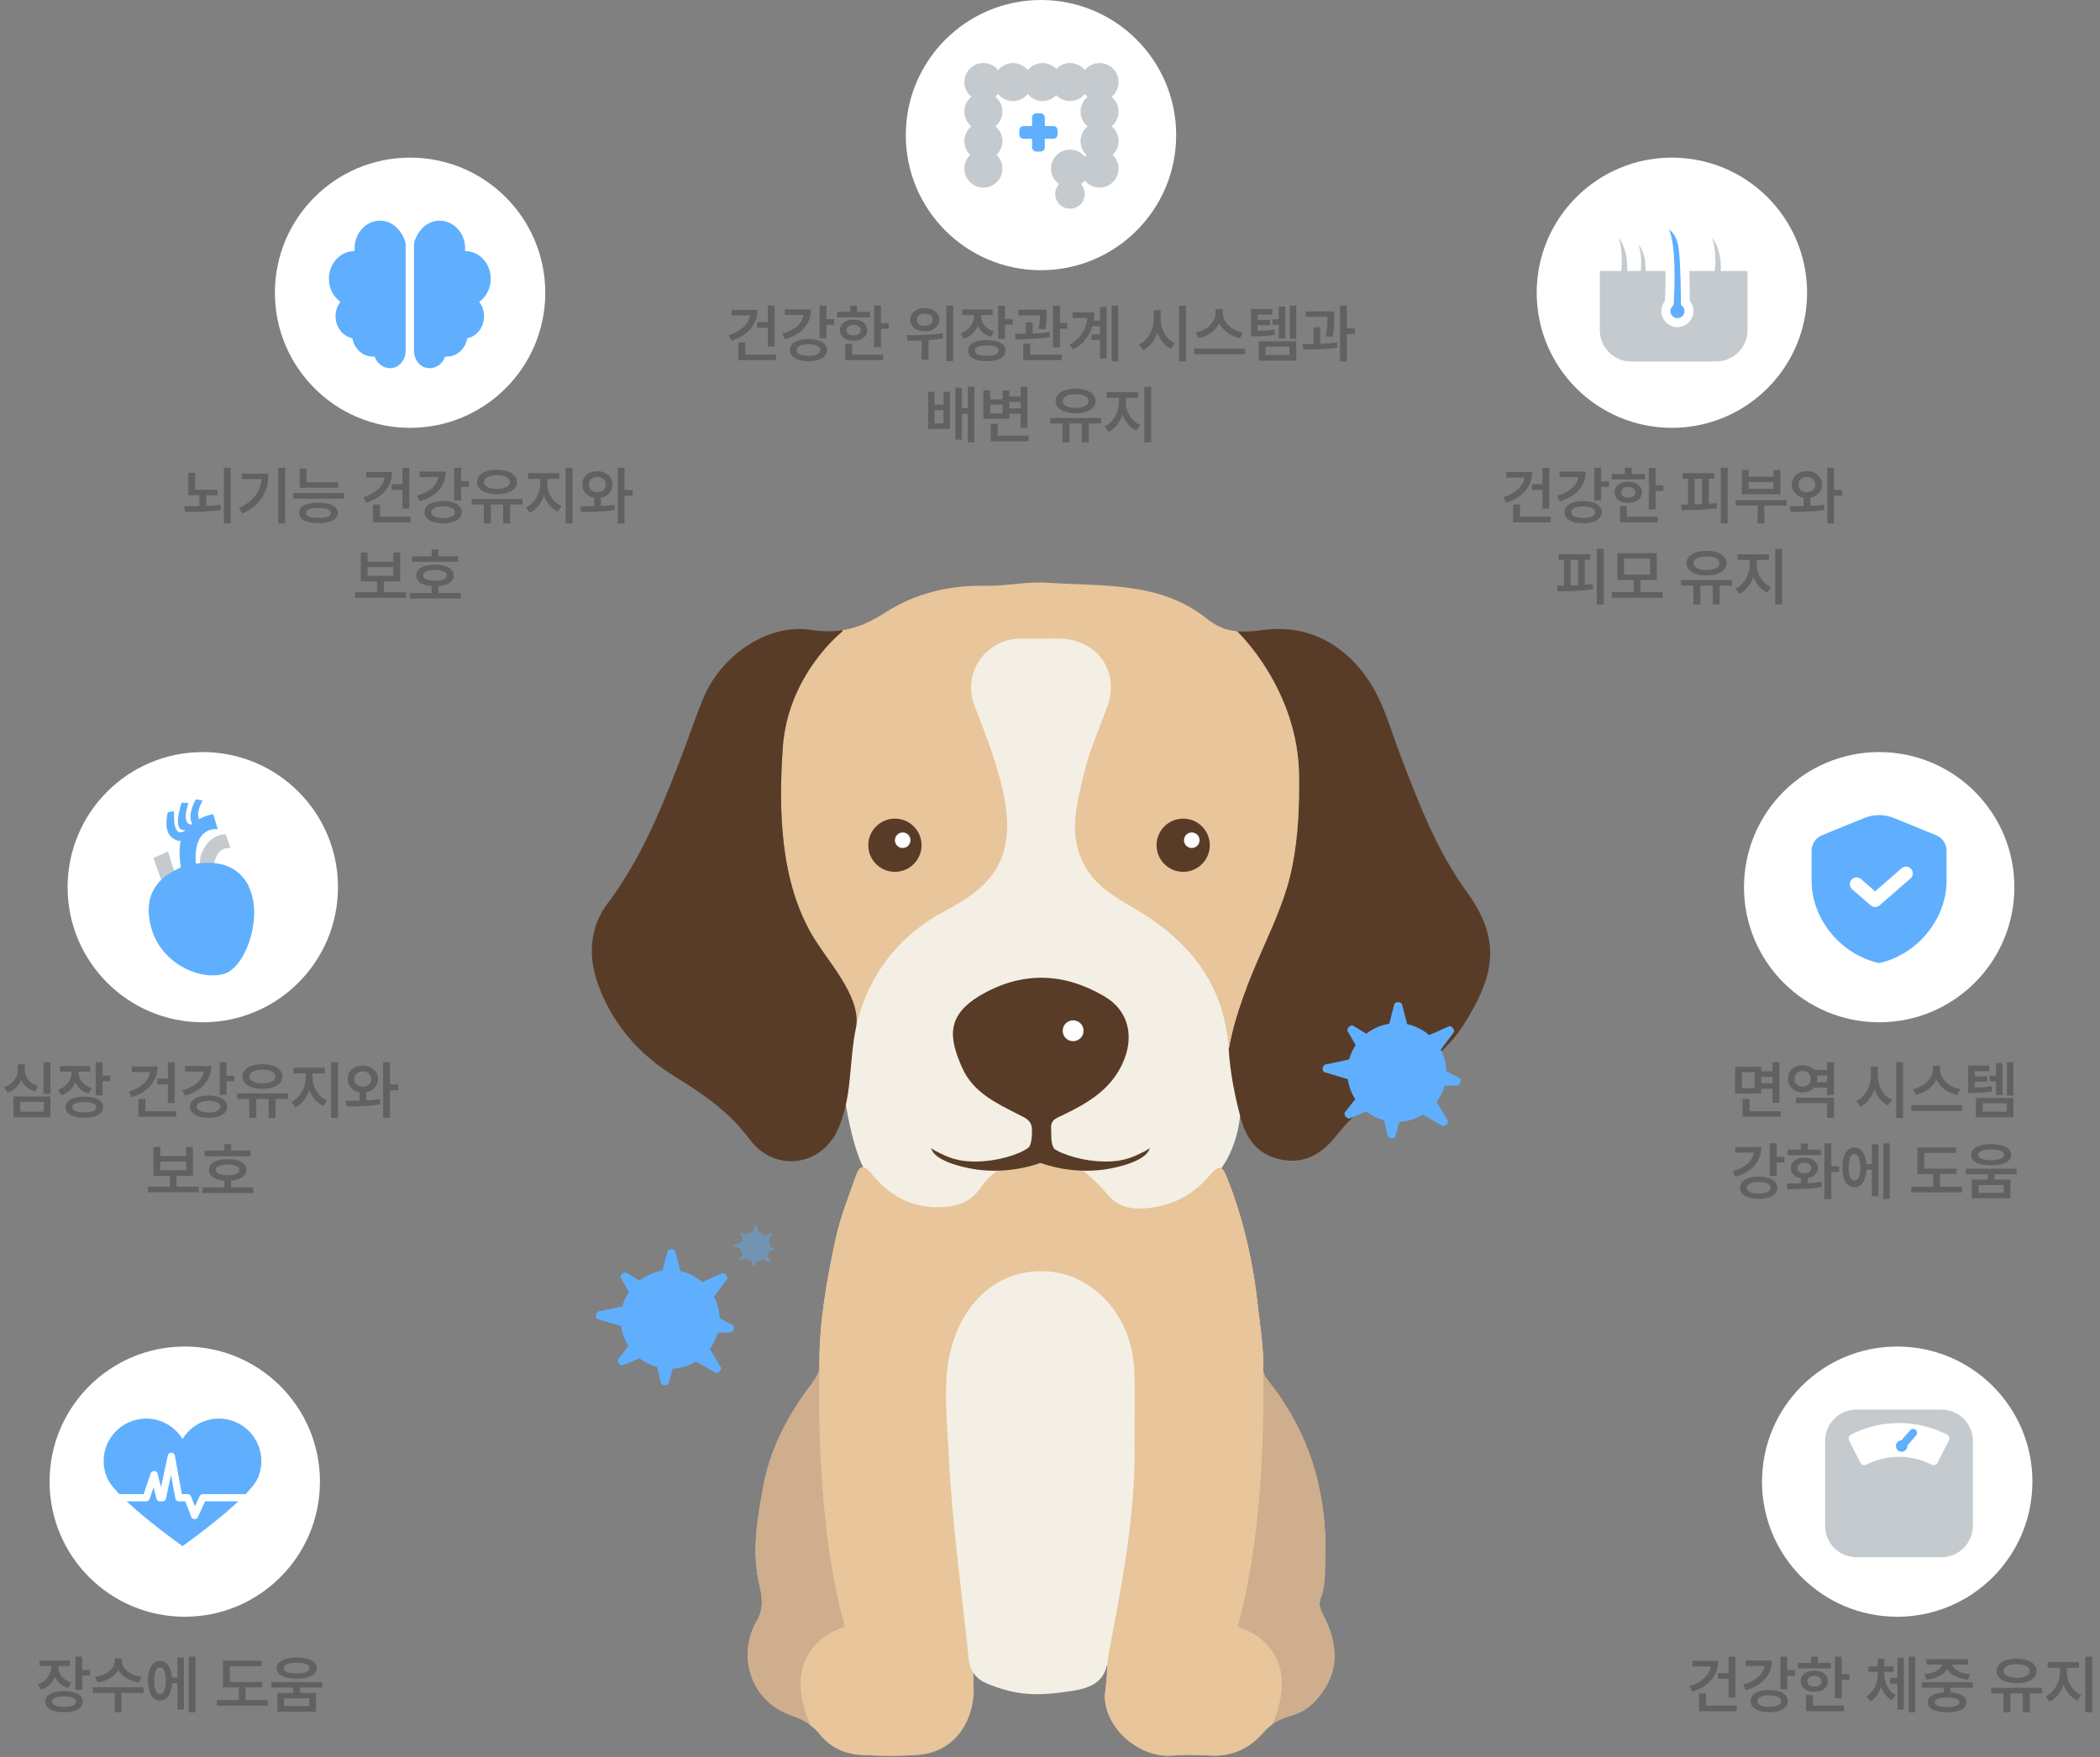 <svg width="466" height="390" viewBox="0 0 466 390" fill="none" xmlns="http://www.w3.org/2000/svg">
<rect x="0" y="0" width="466" height="390" fill="#808080" stroke="none"/>
<ellipse cx="91" cy="64.967" rx="30" ry="29.985" fill="white"/>
<ellipse cx="371" cy="64.967" rx="30" ry="29.985" fill="white"/>
<g clip-path="url(#clip0_65_5608)">
<path d="M387.78 60.15H355V73.283C355 77.121 358.11 80.23 361.95 80.23H380.82C384.66 80.23 387.77 77.121 387.77 73.283V60.15H387.78Z" fill="#C4CACE"/>
<path d="M372.228 71.604C370.818 71.604 369.668 70.454 369.668 69.035C369.668 68.345 369.938 67.696 370.418 67.226C370.648 63.978 370.898 54.232 369.458 51.424C369.268 51.054 369.328 50.604 369.608 50.294C369.798 50.084 370.068 49.974 370.348 49.974C370.478 49.974 370.608 49.995 370.728 50.044C370.958 50.135 373.008 51.084 373.528 55.222C373.908 58.2 373.988 64.627 373.998 67.186C374.498 67.666 374.788 68.325 374.788 69.035C374.788 70.444 373.638 71.604 372.228 71.604Z" fill="#5FAFFE"/>
<path d="M370.349 50.974C370.349 50.974 372.069 51.674 372.539 55.352C372.939 58.51 372.999 65.727 373.009 67.686C373.479 67.956 373.799 68.465 373.799 69.045C373.799 69.905 373.099 70.604 372.229 70.604C371.359 70.604 370.669 69.905 370.669 69.045C370.669 68.495 370.949 68.016 371.379 67.736C371.489 66.456 372.149 54.502 370.349 50.984M370.349 48.985C369.799 48.985 369.259 49.215 368.879 49.635C368.309 50.254 368.189 51.154 368.569 51.894C369.759 54.232 369.689 62.978 369.439 66.826C368.939 67.446 368.659 68.225 368.659 69.045C368.659 71.014 370.259 72.603 372.219 72.603C374.179 72.603 375.789 71.004 375.789 69.045C375.789 68.225 375.499 67.436 374.999 66.806C374.979 64.017 374.889 58.001 374.519 55.102C373.929 50.504 371.569 49.315 371.099 49.125C370.849 49.025 370.599 48.975 370.339 48.975L370.349 48.985Z" fill="white"/>
<path d="M359.74 60.279C359.74 60.279 360.33 56.081 359.15 52.763C359.15 52.763 361.3 55.012 361.1 60.279C361.1 60.279 359.73 60.179 359.73 60.279H359.74Z" fill="#C4CACE"/>
<path d="M380.5 60.279C380.5 60.279 381.09 56.081 379.91 52.763C379.91 52.763 382.06 55.012 381.86 60.279C381.86 60.279 380.49 60.179 380.49 60.279H380.5Z" fill="#C4CACE"/>
<path d="M364.07 60.279C364.07 60.279 364.54 56.931 363.6 54.282C363.6 54.282 365.31 56.072 365.16 60.279C365.16 60.279 364.07 60.2 364.07 60.279Z" fill="#C4CACE"/>
</g>
<ellipse cx="231" cy="29.985" rx="30" ry="29.985" fill="white"/>
<g clip-path="url(#clip1_65_5608)">
<path d="M248.22 24.768C248.22 23.438 247.61 22.259 246.65 21.489C247.61 20.72 248.22 19.53 248.22 18.211C248.22 15.882 246.33 13.993 244 13.993C242.67 13.993 241.49 14.603 240.72 15.562C239.95 14.603 238.76 13.993 237.44 13.993C236.24 13.993 235.16 14.493 234.39 15.302C233.62 14.503 232.54 13.993 231.34 13.993C230.01 13.993 228.83 14.603 228.06 15.562C227.29 14.603 226.1 13.993 224.78 13.993C223.46 13.993 222.27 14.603 221.5 15.562C220.73 14.603 219.54 13.993 218.22 13.993C215.89 13.993 214 15.882 214 18.211C214 19.54 214.61 20.72 215.57 21.489C214.61 22.259 214 23.448 214 24.768C214 26.087 214.61 27.276 215.57 28.046C214.61 28.816 214 30.005 214 31.324C214 32.524 214.5 33.603 215.31 34.373C214.51 35.142 214 36.222 214 37.421C214 39.75 215.89 41.639 218.22 41.639C220.55 41.639 222.44 39.75 222.44 37.421C222.44 36.222 221.94 35.142 221.13 34.373C221.93 33.603 222.44 32.524 222.44 31.324C222.44 29.995 221.83 28.816 220.87 28.046C221.83 27.276 222.44 26.087 222.44 24.768C222.44 23.448 221.83 22.259 220.87 21.489C221.1 21.299 221.31 21.09 221.5 20.86C222.27 21.819 223.46 22.429 224.78 22.429C226.1 22.429 227.29 21.819 228.06 20.86C228.83 21.819 230.02 22.429 231.34 22.429C232.54 22.429 233.62 21.929 234.39 21.119C235.16 21.919 236.24 22.429 237.44 22.429C238.77 22.429 239.95 21.819 240.72 20.86C240.91 21.09 241.12 21.299 241.35 21.489C240.39 22.259 239.78 23.448 239.78 24.768C239.78 26.087 240.39 27.276 241.35 28.046C240.39 28.816 239.78 30.005 239.78 31.324C239.78 32.524 240.28 33.603 241.09 34.373C240.96 34.493 240.83 34.633 240.72 34.773C239.95 33.813 238.76 33.203 237.44 33.203C235.11 33.203 233.22 35.093 233.22 37.421C233.22 38.841 233.93 40.1 235.01 40.86C234.49 41.439 234.16 42.199 234.16 43.038C234.16 44.848 235.63 46.317 237.44 46.317C239.25 46.317 240.72 44.848 240.72 43.038C240.72 42.199 240.39 41.439 239.87 40.85C240.19 40.62 240.48 40.36 240.72 40.06C241.49 41.02 242.68 41.629 244 41.629C246.33 41.629 248.22 39.74 248.22 37.411C248.22 36.212 247.72 35.133 246.91 34.363C247.71 33.593 248.22 32.514 248.22 31.314C248.22 29.985 247.61 28.806 246.65 28.036C247.61 27.266 248.22 26.077 248.22 24.758V24.768Z" fill="#C4CACE"/>
<path d="M230.911 25.148H229.961C229.442 25.148 229.021 25.568 229.021 26.087V32.694C229.021 33.213 229.442 33.633 229.961 33.633H230.911C231.431 33.633 231.851 33.213 231.851 32.694V26.087C231.851 25.568 231.431 25.148 230.911 25.148Z" fill="#5FAFFE"/>
<path d="M233.741 27.976H227.131C226.612 27.976 226.191 28.397 226.191 28.916V29.865C226.191 30.384 226.612 30.805 227.131 30.805H233.741C234.261 30.805 234.681 30.384 234.681 29.865V28.916C234.681 28.397 234.261 27.976 233.741 27.976Z" fill="#5FAFFE"/>
</g>
<ellipse cx="41" cy="328.835" rx="30" ry="29.985" fill="white"/>
<ellipse cx="45" cy="196.901" rx="30" ry="29.985" fill="white"/>
<g clip-path="url(#clip2_65_5608)">
<path d="M52.28 315.602C47.9 313.733 42.9 315.422 40.51 319.38C38.11 315.432 33.11 313.733 28.73 315.602C23.94 317.651 21.71 323.198 23.76 327.986C25.79 332.733 40.26 342.978 40.5 343.148C40.74 342.978 55.21 332.733 57.24 327.986C59.29 323.198 57.06 317.651 52.27 315.602H52.28Z" fill="#5FAFFE"/>
<path d="M26.699 332.404H32.449L34.199 327.266L35.479 332.404H36.049L38.019 323.208L39.689 332.404H41.639L43.179 336.362L45.019 332.404H56.569" stroke="white" stroke-width="1.6" stroke-linecap="round" stroke-linejoin="round"/>
</g>
<ellipse cx="417" cy="196.901" rx="30" ry="29.985" fill="white"/>
<ellipse cx="421" cy="328.835" rx="30" ry="29.985" fill="white"/>
<g clip-path="url(#clip3_65_5608)">
<path d="M430.83 312.843H411.95C408.112 312.843 405 315.953 405 319.79V338.66C405 342.497 408.112 345.607 411.95 345.607H430.83C434.668 345.607 437.78 342.497 437.78 338.66V319.79C437.78 315.953 434.668 312.843 430.83 312.843Z" fill="#C4CACE"/>
<path d="M429.081 324.168C424.251 321.709 418.541 321.709 413.711 324.168C412.881 322.538 412.051 320.899 411.211 319.27C417.611 316.012 425.181 316.012 431.571 319.27C430.741 320.899 429.911 322.538 429.071 324.168H429.081Z" fill="white" stroke="white" stroke-width="2" stroke-linecap="round" stroke-linejoin="round"/>
<path d="M423.87 317.431L421.96 319.65C421.96 319.65 421.92 319.65 421.89 319.65C421.19 319.7 420.66 320.32 420.71 321.019C420.76 321.719 421.38 322.249 422.08 322.199C422.42 322.169 422.73 322.019 422.95 321.759C423.17 321.499 423.28 321.169 423.26 320.829C423.26 320.829 423.26 320.819 423.26 320.809L425.19 318.571C425.5 318.201 425.46 317.661 425.1 317.341C424.73 317.031 424.19 317.071 423.87 317.431Z" fill="#5FAFFE"/>
</g>
<g clip-path="url(#clip4_65_5608)">
<path d="M89.57 52.713C88.57 50.584 86.69 48.975 84.35 48.975C81.21 48.975 78.67 51.734 78.67 55.122C78.67 55.322 78.67 55.522 78.7 55.722C78.7 55.722 78.68 55.722 78.67 55.722C75.53 55.722 72.99 58.48 72.99 61.869C72.99 64.017 74 65.897 75.54 66.996C74.87 67.866 74.46 68.975 74.46 70.195C74.46 72.623 76.07 74.642 78.2 75.072C78.59 77.381 80.46 79.13 82.7 79.13C82.84 79.13 82.98 79.13 83.11 79.11C83.62 80.629 84.97 81.709 86.54 81.709C88.56 81.709 90.02 79.93 90.02 77.741V54.432C90.02 53.803 89.8 53.223 89.56 52.713H89.57Z" fill="#5FAFFE"/>
<path d="M108.899 61.869C108.899 58.47 106.359 55.722 103.219 55.722C103.219 55.722 103.199 55.722 103.189 55.722C103.209 55.522 103.219 55.332 103.219 55.122C103.219 51.724 100.679 48.975 97.539 48.975C95.199 48.975 93.289 50.564 92.319 52.713C92.049 53.303 91.859 53.803 91.859 54.432V77.751C91.859 79.94 93.319 81.719 95.339 81.719C96.919 81.719 98.259 80.639 98.769 79.12C98.909 79.13 99.039 79.14 99.179 79.14C101.419 79.14 103.289 77.391 103.679 75.082C105.809 74.652 107.419 72.633 107.419 70.204C107.419 68.985 107.009 67.866 106.339 67.006C107.869 65.907 108.889 64.017 108.889 61.879L108.899 61.869Z" fill="#5FAFFE"/>
</g>
<path d="M51.173 103.807V116.166H49.669V103.807H51.173ZM40.878 112.365C41.91 112.365 43.065 112.358 44.255 112.331V109.918H41.78V104.941H43.312V108.687H48.274V109.918H45.786V112.283C46.852 112.235 47.912 112.16 48.917 112.037L49.013 113.158C46.285 113.602 43.394 113.637 41.042 113.609L40.878 112.365ZM63.273 103.807V116.166H61.741V103.807H63.273ZM53.032 112.762C56.273 111.224 57.763 109.132 58.036 106.322H53.661V105.119H59.581C59.581 108.797 58.152 111.921 53.825 113.978L53.032 112.762ZM75.044 107.019V108.25H66.513V104.025H68.03V107.019H75.044ZM65.05 110.67V109.439H76.329V110.67H65.05ZM66.362 113.842C66.362 112.386 67.982 111.565 70.669 111.558C73.335 111.565 74.941 112.386 74.948 113.842C74.941 115.291 73.335 116.111 70.669 116.111C67.982 116.111 66.362 115.291 66.362 113.842ZM67.907 113.842C67.9 114.553 68.871 114.942 70.669 114.949C72.439 114.942 73.417 114.553 73.431 113.842C73.417 113.11 72.439 112.755 70.669 112.748C68.871 112.755 67.9 113.11 67.907 113.842ZM90.821 103.82V112.885H89.304V108.728H86.925V107.471H89.304V103.82H90.821ZM80.636 110.369C83.295 109.528 85.052 107.949 85.346 105.994H81.278V104.75H87.007C87.007 108.011 84.853 110.444 81.278 111.586L80.636 110.369ZM82.769 115.92V111.969H84.314V114.689H91.136V115.92H82.769ZM102.319 103.807V106.814H104.042V108.058H102.319V111.053H100.802V103.807H102.319ZM92.53 110.014C95.326 109.248 96.994 107.737 97.254 105.885H93.091V104.654H98.901C98.908 107.901 96.789 110.212 93.132 111.244L92.53 110.014ZM94.198 113.678C94.185 112.153 95.839 111.203 98.327 111.203C100.836 111.203 102.456 112.153 102.456 113.678C102.456 115.216 100.836 116.159 98.327 116.152C95.839 116.159 94.185 115.216 94.198 113.678ZM95.702 113.678C95.695 114.484 96.693 114.963 98.327 114.963C99.954 114.963 100.959 114.484 100.966 113.678C100.959 112.864 99.954 112.392 98.327 112.392C96.693 112.392 95.695 112.864 95.702 113.678ZM115.95 110.738V111.969H113.202V116.166H111.657V111.969H108.923V116.166H107.364V111.969H104.657V110.738H115.95ZM105.847 107.006C105.84 105.324 107.645 104.251 110.276 104.244C112.908 104.251 114.727 105.324 114.733 107.006C114.727 108.667 112.908 109.713 110.276 109.713C107.645 109.713 105.84 108.667 105.847 107.006ZM107.405 107.006C107.398 107.949 108.533 108.503 110.276 108.51C112.026 108.503 113.161 107.949 113.161 107.006C113.161 106.035 112.026 105.474 110.276 105.474C108.533 105.474 107.398 106.035 107.405 107.006ZM121.433 107.32C121.433 109.344 122.622 111.476 124.618 112.31L123.784 113.514C122.321 112.878 121.255 111.586 120.688 110.014C120.12 111.709 119.033 113.131 117.591 113.814L116.716 112.625C118.664 111.723 119.881 109.419 119.888 107.32V106.281H117.167V105.023H124.14V106.281H121.433V107.32ZM125.521 116.166V103.807H127.052V116.166H125.521ZM132.562 104.572C134.462 104.572 135.911 105.796 135.925 107.553C135.911 109.063 134.845 110.178 133.341 110.458V112.283C134.373 112.228 135.398 112.153 136.362 112.023L136.472 113.158C133.881 113.623 131.058 113.637 128.938 113.609L128.72 112.365C129.649 112.365 130.716 112.358 131.823 112.331V110.472C130.271 110.198 129.198 109.077 129.212 107.553C129.198 105.796 130.62 104.572 132.562 104.572ZM130.688 107.553C130.682 108.585 131.481 109.248 132.562 109.234C133.621 109.248 134.414 108.585 134.421 107.553C134.414 106.514 133.621 105.871 132.562 105.857C131.481 105.871 130.682 106.514 130.688 107.553ZM137.073 116.166V103.807H138.591V108.742H140.382V110.027H138.591V116.166H137.073ZM90.103 131.432V132.676H78.811V131.432H83.678V129.025H80.055V122.627H81.572V124.65H87.301V122.627H88.818V129.025H85.182V131.432H90.103ZM81.572 127.795H87.301V125.867H81.572V127.795ZM101.629 123.461V124.691H91.416V123.461H95.777V121.971H97.281V123.461H101.629ZM90.91 132.84V131.609H95.777V130.092C93.644 129.928 92.353 129.066 92.359 127.699C92.353 126.209 93.952 125.32 96.529 125.32C99.072 125.32 100.692 126.209 100.686 127.699C100.692 129.059 99.387 129.921 97.281 130.092V131.609H102.203V132.84H90.91ZM93.918 127.699C93.911 128.492 94.848 128.895 96.529 128.902C98.177 128.895 99.127 128.492 99.127 127.699C99.127 126.92 98.177 126.516 96.529 126.51C94.848 126.516 93.911 126.92 93.918 127.699Z" fill="#616161"/>
<path d="M343.8 103.82V112.885H342.282V108.728H339.903V107.471H342.282V103.82H343.8ZM333.614 110.369C336.273 109.528 338.03 107.949 338.324 105.994H334.257V104.75H339.985C339.985 108.011 337.832 110.444 334.257 111.586L333.614 110.369ZM335.747 115.92V111.969H337.292V114.689H344.114V115.92H335.747ZM355.298 103.807V106.814H357.021V108.058H355.298V111.053H353.78V103.807H355.298ZM345.509 110.014C348.305 109.248 349.973 107.737 350.232 105.885H346.069V104.654H351.88C351.887 107.901 349.768 110.212 346.11 111.244L345.509 110.014ZM347.177 113.678C347.163 112.153 348.817 111.203 351.306 111.203C353.814 111.203 355.435 112.153 355.435 113.678C355.435 115.216 353.814 116.159 351.306 116.152C348.817 116.159 347.163 115.216 347.177 113.678ZM348.681 113.678C348.674 114.484 349.672 114.963 351.306 114.963C352.933 114.963 353.938 114.484 353.944 113.678C353.938 112.864 352.933 112.392 351.306 112.392C349.672 112.392 348.674 112.864 348.681 113.678ZM367.397 103.82V107.703H369.12V108.961H367.397V113.049H365.88V103.82H367.397ZM357.663 106.404V105.187H360.575V103.807H362.093V105.187H364.991V106.404H357.663ZM358.292 109.275C358.292 107.853 359.529 106.91 361.327 106.91C363.111 106.91 364.342 107.853 364.349 109.275C364.342 110.69 363.111 111.613 361.327 111.613C359.529 111.613 358.292 110.69 358.292 109.275ZM359.481 115.92V112.324H360.999V114.689H367.89V115.92H359.481ZM359.769 109.275C359.762 110.02 360.391 110.444 361.327 110.437C362.264 110.444 362.899 110.02 362.899 109.275C362.899 108.523 362.264 108.086 361.327 108.086C360.391 108.086 359.762 108.523 359.769 109.275ZM383.394 103.807V116.166H381.862V103.807H383.394ZM373.044 111.996C373.522 111.996 374.035 111.989 374.575 111.982V106.254H373.372V105.01H380.386V106.254H379.196V111.798C379.784 111.75 380.372 111.695 380.933 111.627L381.015 112.762C378.362 113.192 375.471 113.24 373.194 113.24L373.044 111.996ZM376.038 111.955C376.585 111.941 377.146 111.921 377.706 111.887V106.254H376.038V111.955ZM396.45 110.998V112.201H391.528V116.166H390.024V112.201H385.157V110.998H396.45ZM386.524 109.713V104.299H388.028V105.816H393.552V104.299H395.083V109.713H386.524ZM388.028 108.482H393.552V107.019H388.028V108.482ZM400.962 104.572C402.862 104.572 404.312 105.796 404.325 107.553C404.312 109.063 403.245 110.178 401.741 110.458V112.283C402.773 112.228 403.799 112.153 404.763 112.023L404.872 113.158C402.281 113.623 399.458 113.637 397.339 113.609L397.12 112.365C398.05 112.365 399.116 112.358 400.224 112.331V110.472C398.672 110.198 397.599 109.077 397.612 107.553C397.599 105.796 399.021 104.572 400.962 104.572ZM399.089 107.553C399.082 108.585 399.882 109.248 400.962 109.234C402.021 109.248 402.814 108.585 402.821 107.553C402.814 106.514 402.021 105.871 400.962 105.857C399.882 105.871 399.082 106.514 399.089 107.553ZM405.474 116.166V103.807H406.991V108.742H408.782V110.027H406.991V116.166H405.474ZM355.872 121.807V134.166H354.341V121.807H355.872ZM345.522 129.996C346.001 129.996 346.514 129.989 347.054 129.982V124.254H345.851V123.01H352.864V124.254H351.675V129.798C352.263 129.75 352.851 129.695 353.411 129.627L353.493 130.762C350.841 131.192 347.949 131.24 345.673 131.24L345.522 129.996ZM348.517 129.955C349.063 129.941 349.624 129.921 350.185 129.887V124.254H348.517V129.955ZM368.942 131.418V132.662H357.649V131.418H362.517V128.724H358.894V122.764H367.644V128.724H364.021V131.418H368.942ZM360.384 127.535H366.14V123.98H360.384V127.535ZM384.351 128.738V129.969H381.603V134.166H380.058V129.969H377.323V134.166H375.765V129.969H373.058V128.738H384.351ZM374.247 125.006C374.24 123.324 376.045 122.251 378.677 122.244C381.309 122.251 383.127 123.324 383.134 125.006C383.127 126.667 381.309 127.713 378.677 127.713C376.045 127.713 374.24 126.667 374.247 125.006ZM375.806 125.006C375.799 125.949 376.934 126.503 378.677 126.51C380.427 126.503 381.562 125.949 381.562 125.006C381.562 124.035 380.427 123.474 378.677 123.474C376.934 123.474 375.799 124.035 375.806 125.006ZM389.833 125.32C389.833 127.344 391.022 129.476 393.019 130.31L392.185 131.514C390.722 130.878 389.655 129.586 389.088 128.014C388.521 129.709 387.434 131.131 385.991 131.814L385.116 130.625C387.064 129.723 388.281 127.419 388.288 125.32V124.281H385.567V123.023H392.54V124.281H389.833V125.32ZM393.921 134.166V121.807H395.452V134.166H393.921Z" fill="#616161"/>
<path d="M171.89 67.838V76.903H170.372V72.746H167.993V71.489H170.372V67.838H171.89ZM161.704 74.387C164.363 73.546 166.12 71.967 166.414 70.012H162.347V68.768H168.075C168.075 72.029 165.922 74.462 162.347 75.604L161.704 74.387ZM163.837 79.938V75.987H165.382V78.707H172.204V79.938H163.837ZM183.388 67.825V70.832H185.11V72.076H183.388V75.071H181.87V67.825H183.388ZM173.599 74.031C176.395 73.266 178.062 71.755 178.322 69.903H174.159V68.672H179.97C179.977 71.919 177.857 74.23 174.2 75.262L173.599 74.031ZM175.267 77.696C175.253 76.171 176.907 75.221 179.396 75.221C181.904 75.221 183.524 76.171 183.524 77.696C183.524 79.234 181.904 80.177 179.396 80.17C176.907 80.177 175.253 79.234 175.267 77.696ZM176.771 77.696C176.764 78.502 177.762 78.981 179.396 78.981C181.022 78.981 182.027 78.502 182.034 77.696C182.027 76.882 181.022 76.41 179.396 76.41C177.762 76.41 176.764 76.882 176.771 77.696ZM195.487 67.838V71.721H197.21V72.979H195.487V77.067H193.97V67.838H195.487ZM185.753 70.422V69.205H188.665V67.825H190.183V69.205H193.081V70.422H185.753ZM186.382 73.293C186.382 71.871 187.619 70.928 189.417 70.928C191.201 70.928 192.432 71.871 192.438 73.293C192.432 74.708 191.201 75.631 189.417 75.631C187.619 75.631 186.382 74.708 186.382 73.293ZM187.571 79.938V76.342H189.089V78.707H195.979V79.938H187.571ZM187.858 73.293C187.852 74.038 188.48 74.462 189.417 74.455C190.354 74.462 190.989 74.038 190.989 73.293C190.989 72.541 190.354 72.104 189.417 72.104C188.48 72.104 187.852 72.541 187.858 73.293ZM205.194 68.371C207.074 68.365 208.435 69.417 208.435 70.969C208.435 72.493 207.074 73.56 205.194 73.553C203.335 73.56 201.981 72.493 201.981 70.969C201.981 69.417 203.335 68.365 205.194 68.371ZM201.175 74.401C203.403 74.401 206.527 74.36 209.187 73.963L209.296 75.084C208.229 75.289 207.122 75.419 206.042 75.501V79.801H204.511V75.59C203.369 75.638 202.296 75.652 201.366 75.659L201.175 74.401ZM203.458 70.969C203.451 71.796 204.183 72.316 205.194 72.309C206.247 72.316 206.985 71.796 206.985 70.969C206.985 70.115 206.247 69.588 205.194 69.602C204.183 69.588 203.451 70.115 203.458 70.969ZM209.993 80.17V67.838H211.497V80.17H209.993ZM217.69 70.053C217.69 71.564 218.668 72.986 220.603 73.58L219.878 74.77C218.49 74.332 217.506 73.451 216.966 72.336C216.419 73.635 215.38 74.667 213.89 75.166L213.124 73.963C215.113 73.314 216.159 71.707 216.159 70.067V69.916H213.548V68.686H220.261V69.916H217.69V70.053ZM214.806 77.805C214.806 76.328 216.405 75.467 218.989 75.467C221.553 75.467 223.125 76.328 223.132 77.805C223.125 79.295 221.553 80.17 218.989 80.17C216.405 80.17 214.806 79.295 214.806 77.805ZM216.323 77.805C216.323 78.571 217.294 78.974 218.989 78.981C220.678 78.974 221.628 78.571 221.628 77.805C221.628 77.053 220.678 76.656 218.989 76.656C217.294 76.656 216.323 77.053 216.323 77.805ZM221.491 75.194V67.825H223.009V70.791H224.731V72.035H223.009V75.194H221.491ZM232.265 68.74V69.479C232.251 70.32 232.251 71.55 231.964 73.115L230.46 72.979C230.706 71.707 230.754 70.757 230.768 69.998H225.962V68.74H232.265ZM225.224 74.1C225.955 74.093 226.775 74.086 227.644 74.073V71.557H229.147V74.025C230.426 73.97 231.738 73.874 232.935 73.703L233.017 74.797C230.446 75.262 227.527 75.31 225.36 75.317L225.224 74.1ZM227.069 79.938V76.26H228.601V78.707H235.614V79.938H227.069ZM233.659 77.08V67.825H235.218V71.68H236.817V72.951H235.218V77.08H233.659ZM248.124 67.825V80.184H246.675V67.825H248.124ZM237.337 76.493C239.894 74.982 241.069 73.047 241.302 70.559H237.993V69.328H242.806C242.806 69.951 242.765 70.559 242.676 71.147H244.118V68.125H245.567V79.596H244.118V75.467H242.19V74.223H244.118V72.391H242.416C241.828 74.442 240.543 76.205 238.226 77.573L237.337 76.493ZM257.558 70.791C257.544 73.061 258.74 75.33 260.743 76.192L259.841 77.409C258.419 76.752 257.38 75.447 256.806 73.833C256.238 75.57 255.172 76.992 253.675 77.696L252.745 76.424C254.803 75.535 256.006 73.177 256.013 70.791V68.823H257.558V70.791ZM261.632 80.198V67.825H263.163V80.198H261.632ZM271.366 69.52C271.366 71.427 273.232 73.348 275.823 73.799L275.14 75.071C273.068 74.64 271.373 73.382 270.566 71.721C269.753 73.368 268.058 74.633 265.993 75.071L265.323 73.799C267.873 73.334 269.746 71.42 269.753 69.52V68.604H271.366V69.52ZM264.981 78.612V77.354H276.274V78.612H264.981ZM282.304 68.59V69.821H279.063V70.983H281.839V72.159H279.063V73.43C280.54 73.416 281.565 73.355 282.769 73.143L282.933 74.332C281.504 74.592 280.328 74.647 278.421 74.647H277.601V68.59H282.304ZM279.31 80.034V75.74H287.649V80.034H279.31ZM280.827 78.803H286.146V76.944H280.827V78.803ZM282.372 72.076V70.846H283.767V68.03H285.216V75.125H283.767V72.076H282.372ZM286.2 75.221V67.825H287.649V75.221H286.2ZM296.085 69.11V69.985C296.085 71.085 296.085 72.644 295.743 74.77L294.239 74.647C294.54 72.774 294.574 71.386 294.581 70.326H289.728V69.11H296.085ZM289.071 76.369C289.803 76.363 290.616 76.356 291.464 76.335V72.637H292.968V76.287C294.226 76.233 295.518 76.144 296.7 76L296.782 77.135C294.232 77.552 291.402 77.6 289.222 77.586L289.071 76.369ZM297.343 80.184V67.825H298.874V72.856H300.665V74.141H298.874V80.184H297.343ZM207.368 86.959V89.817H209.378V86.959H210.786V95.19H205.933V86.959H207.368ZM207.368 93.959H209.378V91.02H207.368V93.959ZM212.003 97.582V86.043H213.438V90.596H214.751V85.825H216.214V98.184H214.751V91.854H213.438V97.582H212.003ZM227.999 85.838V94.957H226.481V91.854H223.993V92.948H218.21V86.645H219.728V88.641H222.489V86.645H223.993V87.971H226.481V85.838H227.999ZM219.728 91.744H222.489V89.817H219.728V91.744ZM219.851 97.938V94.055H221.396V96.707H228.272V97.938H219.851ZM223.993 90.623H226.481V89.201H223.993V90.623ZM244.351 92.756V93.987H241.603V98.184H240.058V93.987H237.323V98.184H235.765V93.987H233.058V92.756H244.351ZM234.247 89.024C234.24 87.342 236.045 86.269 238.677 86.262C241.309 86.269 243.127 87.342 243.134 89.024C243.127 90.685 241.309 91.731 238.677 91.731C236.045 91.731 234.24 90.685 234.247 89.024ZM235.806 89.024C235.799 89.967 236.934 90.521 238.677 90.528C240.427 90.521 241.562 89.967 241.562 89.024C241.562 88.053 240.427 87.493 238.677 87.493C236.934 87.493 235.799 88.053 235.806 89.024ZM249.833 89.338C249.833 91.362 251.022 93.494 253.019 94.328L252.185 95.531C250.722 94.896 249.655 93.604 249.088 92.031C248.521 93.727 247.434 95.149 245.991 95.832L245.116 94.643C247.064 93.74 248.281 91.437 248.288 89.338V88.299H245.567V87.041H252.54V88.299H249.833V89.338ZM253.921 98.184V85.825H255.452V98.184H253.921Z" fill="#616161"/>
<path d="M12.93 369.903C12.93 371.414 13.907 372.836 15.842 373.431L15.117 374.62C13.729 374.183 12.745 373.301 12.205 372.186C11.658 373.485 10.619 374.518 9.129 375.017L8.363 373.813C10.352 373.164 11.398 371.558 11.398 369.917V369.767H8.787V368.536H15.5V369.767H12.93V369.903ZM10.045 377.655C10.045 376.179 11.645 375.317 14.229 375.317C16.792 375.317 18.364 376.179 18.371 377.655C18.364 379.145 16.792 380.02 14.229 380.02C11.645 380.02 10.045 379.145 10.045 377.655ZM11.562 377.655C11.562 378.421 12.533 378.824 14.229 378.831C15.917 378.824 16.867 378.421 16.867 377.655C16.867 376.903 15.917 376.507 14.229 376.507C12.533 376.507 11.562 376.903 11.562 377.655ZM16.73 375.044V367.675H18.248V370.642H19.971V371.886H18.248V375.044H16.73ZM27.039 368.7C27.032 370.252 28.775 371.831 31.414 372.173L30.812 373.403C28.714 373.089 27.046 372.057 26.239 370.662C25.433 372.057 23.771 373.089 21.693 373.403L21.092 372.173C23.703 371.831 25.439 370.266 25.439 368.7V368.071H27.039V368.7ZM20.6 375.728V374.47H31.865V375.728H26.957V380.034H25.453V375.728H20.6ZM43.363 367.675V380.034H41.9V367.675H43.363ZM32.822 373.02C32.822 370.3 33.875 368.611 35.488 368.618C36.985 368.611 38.004 370.013 38.182 372.323H39.371V367.894H40.82V379.433H39.371V373.554H38.195C38.052 375.967 37.02 377.443 35.488 377.436C33.875 377.443 32.822 375.748 32.822 373.02ZM34.23 373.02C34.224 374.955 34.702 375.994 35.488 375.987C36.309 375.994 36.794 374.955 36.801 373.02C36.794 371.093 36.309 370.047 35.488 370.054C34.702 370.047 34.224 371.093 34.23 373.02ZM58.156 373.294V374.497H54.492V377.327H59.414V378.571H48.121V377.327H52.988V374.497H49.488V368.591H58.06V369.808H51.006V373.294H58.156ZM65.84 367.866C68.574 367.873 70.29 368.755 70.297 370.245C70.29 371.708 68.574 372.583 65.84 372.569C63.133 372.583 61.383 371.708 61.383 370.245C61.383 368.755 63.133 367.873 65.84 367.866ZM60.221 374.538V373.321H71.486V374.538H66.592V375.728H70.119V379.884H61.547V375.728H65.088V374.538H60.221ZM62.969 370.245C62.955 370.997 64.035 371.407 65.84 371.407C67.644 371.407 68.725 370.997 68.725 370.245C68.725 369.459 67.644 369.035 65.84 369.042C64.035 369.035 62.955 369.459 62.969 370.245ZM63.051 378.653H68.643V376.931H63.051V378.653Z" fill="#616161"/>
<path d="M11.195 235.754V242.741H9.664V235.754H11.195ZM0.9 241.291C2.903 240.656 3.942 239.049 3.936 237.422V236.219H5.508V237.422C5.501 239.001 6.554 240.471 8.488 241.086L7.75 242.248C6.321 241.804 5.296 240.895 4.735 239.712C4.182 240.984 3.136 242.002 1.652 242.495L0.9 241.291ZM2.992 247.95V243.356H11.195V247.95H2.992ZM4.496 246.719H9.705V244.559H4.496V246.719ZM17.43 237.969C17.43 239.48 18.407 240.902 20.342 241.497L19.617 242.686C18.23 242.248 17.245 241.367 16.705 240.252C16.158 241.551 15.119 242.583 13.629 243.082L12.863 241.879C14.852 241.23 15.898 239.623 15.898 237.983V237.832H13.287V236.602H20V237.832H17.43V237.969ZM14.545 245.721C14.545 244.245 16.145 243.383 18.729 243.383C21.292 243.383 22.864 244.245 22.871 245.721C22.864 247.211 21.292 248.086 18.729 248.086C16.145 248.086 14.545 247.211 14.545 245.721ZM16.062 245.721C16.062 246.487 17.033 246.89 18.729 246.897C20.417 246.89 21.367 246.487 21.367 245.721C21.367 244.969 20.417 244.573 18.729 244.573C17.033 244.573 16.062 244.969 16.062 245.721ZM21.23 243.11V235.741H22.748V238.707H24.471V239.952H22.748V243.11H21.23ZM38.772 235.754V244.819H37.254V240.663H34.875V239.405H37.254V235.754H38.772ZM28.586 242.303C31.245 241.462 33.002 239.883 33.296 237.928H29.229V236.684H34.957C34.957 239.945 32.804 242.378 29.229 243.52L28.586 242.303ZM30.719 247.854V243.903H32.264V246.623H39.086V247.854H30.719ZM50.27 235.741V238.748H51.992V239.993H50.27V242.987H48.752V235.741H50.27ZM40.48 241.948C43.276 241.182 44.944 239.671 45.204 237.819H41.041V236.588H46.852C46.858 239.835 44.739 242.146 41.082 243.178L40.48 241.948ZM42.148 245.612C42.135 244.087 43.789 243.137 46.277 243.137C48.786 243.137 50.406 244.087 50.406 245.612C50.406 247.15 48.786 248.093 46.277 248.086C43.789 248.093 42.135 247.15 42.148 245.612ZM43.652 245.612C43.645 246.418 44.644 246.897 46.277 246.897C47.904 246.897 48.909 246.418 48.916 245.612C48.909 244.798 47.904 244.327 46.277 244.327C44.644 244.327 43.645 244.798 43.652 245.612ZM63.9 242.672V243.903H61.152V248.1H59.607V243.903H56.873V248.1H55.315V243.903H52.607V242.672H63.9ZM53.797 238.94C53.79 237.258 55.595 236.185 58.227 236.178C60.858 236.185 62.677 237.258 62.684 238.94C62.677 240.601 60.858 241.647 58.227 241.647C55.595 241.647 53.79 240.601 53.797 238.94ZM55.355 238.94C55.349 239.883 56.483 240.437 58.227 240.444C59.977 240.437 61.111 239.883 61.111 238.94C61.111 237.969 59.977 237.409 58.227 237.409C56.483 237.409 55.349 237.969 55.355 238.94ZM69.383 239.254C69.383 241.278 70.572 243.411 72.568 244.245L71.734 245.448C70.272 244.812 69.205 243.52 68.638 241.948C68.07 243.643 66.983 245.065 65.541 245.748L64.666 244.559C66.614 243.657 67.831 241.353 67.838 239.254V238.215H65.117V236.957H72.09V238.215H69.383V239.254ZM73.471 248.1V235.741H75.002V248.1H73.471ZM80.512 236.506C82.412 236.506 83.861 237.73 83.875 239.487C83.861 240.997 82.795 242.112 81.291 242.392V244.217C82.323 244.163 83.349 244.087 84.312 243.957L84.422 245.092C81.831 245.557 79.008 245.571 76.889 245.543L76.67 244.299C77.6 244.299 78.666 244.292 79.773 244.265V242.406C78.222 242.132 77.148 241.011 77.162 239.487C77.148 237.73 78.57 236.506 80.512 236.506ZM78.639 239.487C78.632 240.519 79.432 241.182 80.512 241.168C81.571 241.182 82.364 240.519 82.371 239.487C82.364 238.448 81.571 237.805 80.512 237.791C79.432 237.805 78.632 238.448 78.639 239.487ZM85.023 248.1V235.741H86.541V240.676H88.332V241.961H86.541V248.1H85.023ZM44.103 263.366V264.61H32.81V263.366H37.678V260.959H34.055V254.561H35.572V256.584H41.301V254.561H42.818V260.959H39.182V263.366H44.103ZM35.572 259.729H41.301V257.801H35.572V259.729ZM55.629 255.395V256.625H45.416V255.395H49.777V253.905H51.281V255.395H55.629ZM44.91 264.774V263.543H49.777V262.026C47.645 261.862 46.352 261 46.359 259.633C46.352 258.143 47.952 257.254 50.529 257.254C53.072 257.254 54.692 258.143 54.685 259.633C54.692 260.994 53.387 261.855 51.281 262.026V263.543H56.203V264.774H44.91ZM47.918 259.633C47.911 260.426 48.848 260.83 50.529 260.836C52.177 260.83 53.127 260.426 53.127 259.633C53.127 258.854 52.177 258.451 50.529 258.444C48.848 258.451 47.911 258.854 47.918 259.633Z" fill="#616161"/>
<path d="M390.844 236.78V237.764H393.332V235.754H394.85V244.75H393.332V241.633H390.844V242.7H385.033V236.78H390.844ZM386.551 241.51H389.34V237.983H386.551V241.51ZM386.701 247.854V243.916H388.246V246.623H395.123V247.854H386.701ZM390.844 240.416H393.332V239.008H390.844V240.416ZM406.949 243.629V248.1H405.432V244.832H398.527V243.629H406.949ZM396.764 239.418C396.764 237.668 398.165 236.411 400.031 236.424C401.05 236.417 401.938 236.8 402.52 237.45H405.432V235.741H406.949V243.041H405.432V241.401H402.533C401.945 242.057 401.057 242.454 400.031 242.454C398.165 242.454 396.764 241.196 396.764 239.418ZM398.213 239.418C398.213 240.492 398.972 241.162 400.031 241.168C401.043 241.162 401.815 240.492 401.822 239.418C401.815 238.386 401.043 237.703 400.031 237.709C398.972 237.703 398.213 238.386 398.213 239.418ZM403.176 240.17H405.432V238.694H403.183C403.237 238.926 403.271 239.165 403.271 239.418C403.271 239.678 403.237 239.931 403.176 240.17ZM416.697 238.707C416.684 240.977 417.88 243.247 419.883 244.108L418.98 245.325C417.559 244.668 416.52 243.363 415.945 241.749C415.378 243.486 414.312 244.908 412.814 245.612L411.885 244.34C413.942 243.452 415.146 241.093 415.152 238.707V236.739H416.697V238.707ZM420.771 248.114V235.741H422.303V248.114H420.771ZM430.506 237.436C430.506 239.343 432.372 241.264 434.963 241.715L434.279 242.987C432.208 242.556 430.513 241.298 429.706 239.637C428.893 241.285 427.197 242.549 425.133 242.987L424.463 241.715C427.013 241.25 428.886 239.336 428.893 237.436V236.52H430.506V237.436ZM424.121 246.528V245.27H435.414V246.528H424.121ZM441.443 236.506V237.737H438.203V238.899H440.979V240.075H438.203V241.346C439.68 241.332 440.705 241.271 441.908 241.059L442.072 242.248C440.644 242.508 439.468 242.563 437.561 242.563H436.74V236.506H441.443ZM438.449 247.95V243.657H446.789V247.95H438.449ZM439.967 246.719H445.285V244.86H439.967V246.719ZM441.512 239.993V238.762H442.906V235.946H444.355V243.041H442.906V239.993H441.512ZM445.34 243.137V235.741H446.789V243.137H445.34ZM394.248 253.741V256.748H395.971V257.993H394.248V260.987H392.73V253.741H394.248ZM384.459 259.948C387.255 259.182 388.923 257.671 389.183 255.819H385.02V254.588H390.83C390.837 257.835 388.718 260.146 385.061 261.178L384.459 259.948ZM386.127 263.612C386.113 262.087 387.768 261.137 390.256 261.137C392.765 261.137 394.385 262.087 394.385 263.612C394.385 265.15 392.765 266.093 390.256 266.086C387.768 266.093 386.113 265.15 386.127 263.612ZM387.631 263.612C387.624 264.418 388.622 264.897 390.256 264.897C391.883 264.897 392.888 264.418 392.895 263.612C392.888 262.798 391.883 262.327 390.256 262.327C388.622 262.327 387.624 262.798 387.631 263.612ZM406.375 253.741V258.84H408.111V260.112H406.375V266.1H404.844V253.741H406.375ZM396.449 262.668C397.386 262.668 398.473 262.668 399.607 262.641V261.486C398.261 261.253 397.386 260.413 397.393 259.25C397.386 257.856 398.609 256.933 400.387 256.926C402.144 256.933 403.381 257.856 403.395 259.25C403.381 260.419 402.485 261.26 401.139 261.486V262.586C402.178 262.532 403.217 262.45 404.188 262.313L404.283 263.42C401.631 263.906 398.773 263.926 396.668 263.926L396.449 262.668ZM396.682 256.366V255.163H399.607V253.795H401.139V255.163H404.051V256.366H396.682ZM398.828 259.25C398.821 259.961 399.45 260.378 400.387 260.372C401.31 260.378 401.932 259.961 401.932 259.25C401.932 258.533 401.31 258.095 400.387 258.088C399.45 258.095 398.821 258.533 398.828 259.25ZM419.363 253.741V266.1H417.9V253.741H419.363ZM408.822 259.086C408.822 256.366 409.875 254.677 411.488 254.684C412.985 254.677 414.004 256.079 414.182 258.389H415.371V253.959H416.82V265.498H415.371V259.62H414.195C414.052 262.033 413.02 263.509 411.488 263.502C409.875 263.509 408.822 261.814 408.822 259.086ZM410.23 259.086C410.224 261.021 410.702 262.06 411.488 262.053C412.309 262.06 412.794 261.021 412.801 259.086C412.794 257.159 412.309 256.113 411.488 256.12C410.702 256.113 410.224 257.159 410.23 259.086ZM434.156 259.36V260.563H430.492V263.393H435.414V264.637H424.121V263.393H428.988V260.563H425.488V254.657H434.061V255.873H427.006V259.36H434.156ZM441.84 253.932C444.574 253.939 446.29 254.821 446.297 256.311C446.29 257.774 444.574 258.649 441.84 258.635C439.133 258.649 437.383 257.774 437.383 256.311C437.383 254.821 439.133 253.939 441.84 253.932ZM436.221 260.604V259.387H447.486V260.604H442.592V261.793H446.119V265.95H437.547V261.793H441.088V260.604H436.221ZM438.969 256.311C438.955 257.063 440.035 257.473 441.84 257.473C443.645 257.473 444.725 257.063 444.725 256.311C444.725 255.525 443.645 255.101 441.84 255.108C440.035 255.101 438.955 255.525 438.969 256.311ZM439.051 264.719H444.643V262.997H439.051V264.719Z" fill="#616161"/>
<path d="M385.089 367.688V376.753H383.571V372.597H381.192V371.339H383.571V367.688H385.089ZM374.903 374.237C377.562 373.396 379.319 371.817 379.613 369.862H375.546V368.618H381.274C381.274 371.879 379.121 374.312 375.546 375.454L374.903 374.237ZM377.036 379.788V375.837H378.581V378.558H385.403V379.788H377.036ZM396.587 367.675V370.683H398.31V371.927H396.587V374.921H395.069V367.675H396.587ZM386.798 373.882C389.594 373.116 391.262 371.605 391.521 369.753H387.358V368.522H393.169C393.176 371.77 391.057 374.08 387.399 375.112L386.798 373.882ZM388.466 377.546C388.452 376.021 390.106 375.071 392.595 375.071C395.104 375.071 396.724 376.021 396.724 377.546C396.724 379.084 395.104 380.027 392.595 380.02C390.106 380.027 388.452 379.084 388.466 377.546ZM389.97 377.546C389.963 378.353 390.961 378.831 392.595 378.831C394.222 378.831 395.227 378.353 395.233 377.546C395.227 376.732 394.222 376.261 392.595 376.261C390.961 376.261 389.963 376.732 389.97 377.546ZM408.687 367.688V371.571H410.409V372.829H408.687V376.917H407.169V367.688H408.687ZM398.952 370.272V369.056H401.864V367.675H403.382V369.056H406.28V370.272H398.952ZM399.581 373.144C399.581 371.722 400.818 370.778 402.616 370.778C404.4 370.778 405.631 371.722 405.638 373.144C405.631 374.559 404.4 375.481 402.616 375.481C400.818 375.481 399.581 374.559 399.581 373.144ZM400.771 379.788V376.192H402.288V378.558H409.179V379.788H400.771ZM401.058 373.144C401.051 373.889 401.68 374.312 402.616 374.306C403.553 374.312 404.188 373.889 404.188 373.144C404.188 372.392 403.553 371.954 402.616 371.954C401.68 371.954 401.051 372.392 401.058 373.144ZM418.134 371.448C418.134 373.362 418.92 375.29 420.649 376.22L419.802 377.341C418.653 376.732 417.874 375.645 417.43 374.347C416.992 375.748 416.213 376.951 415.058 377.628L414.169 376.479C415.919 375.468 416.691 373.403 416.698 371.448V371.065H414.593V369.835H416.698V368.112H418.134V369.835H420.198V371.065H418.134V371.448ZM419.433 373.677V372.419H421.046V367.907H422.481V379.433H421.046V373.677H419.433ZM423.548 380.034V367.675H424.997V380.034H423.548ZM437.726 373.349V374.579H432.831V375.618C435.039 375.762 436.352 376.527 436.358 377.806C436.352 379.228 434.738 380.02 432.079 380.02C429.379 380.02 427.772 379.228 427.772 377.806C427.772 376.527 429.085 375.755 431.327 375.611V374.579H426.46V373.349H437.726ZM427.007 371.585C429.276 371.373 430.76 370.45 431.013 369.438H427.485V368.222H436.714V369.438H433.152C433.398 370.457 434.868 371.373 437.192 371.585L436.659 372.788C434.41 372.556 432.749 371.66 432.079 370.409C431.409 371.66 429.769 372.556 427.526 372.788L427.007 371.585ZM429.317 377.806C429.311 378.489 430.281 378.865 432.079 378.858C433.85 378.865 434.827 378.489 434.841 377.806C434.827 377.122 433.85 376.76 432.079 376.753C430.281 376.76 429.311 377.122 429.317 377.806ZM453.161 374.606V375.837H450.413V380.034H448.868V375.837H446.134V380.034H444.575V375.837H441.868V374.606H453.161ZM443.058 370.874C443.051 369.192 444.855 368.119 447.487 368.112C450.119 368.119 451.938 369.192 451.944 370.874C451.938 372.535 450.119 373.581 447.487 373.581C444.855 373.581 443.051 372.535 443.058 370.874ZM444.616 370.874C444.609 371.817 445.744 372.371 447.487 372.378C449.237 372.371 450.372 371.817 450.372 370.874C450.372 369.903 449.237 369.343 447.487 369.343C445.744 369.343 444.609 369.903 444.616 370.874ZM458.644 371.188C458.644 373.212 459.833 375.345 461.829 376.179L460.995 377.382C459.532 376.746 458.466 375.454 457.898 373.882C457.331 375.577 456.244 376.999 454.802 377.683L453.927 376.493C455.875 375.591 457.092 373.287 457.099 371.188V370.149H454.378V368.892H461.351V370.149H458.644V371.188ZM462.731 380.034V367.675H464.263V380.034H462.731Z" fill="#616161"/>
<path d="M294.481 360.215C296.546 365.062 296.939 369.922 294.076 374.559C292.312 377.42 289.998 379.811 286.522 380.752C285.005 381.156 283.646 381.731 282.404 382.607C289.815 364.866 274.602 361.038 274.602 361.038C280.993 338.49 280.405 308.823 280.248 303.793H280.3C280.3 304.891 280.836 305.766 281.542 306.628C290.194 317.484 294.141 329.947 294.141 343.99C293.841 347.413 294.429 351.123 293.057 354.703C292.259 356.767 293.723 358.439 294.481 360.215Z" fill="#CEAE8D"/>
<path d="M280.246 303.794C280.403 308.823 280.991 338.491 274.6 361.039C274.6 361.039 289.814 364.866 282.403 382.607C281.658 383.143 280.965 383.77 280.298 384.54C277.292 388.041 273.319 389.896 268.496 389.622C265.673 389.465 262.837 389.413 260.027 389.635C253.034 390.171 245.179 383.783 245.166 376.323C246.969 361.13 243.741 372.443 241.049 372.77C234.226 373.606 227.403 373.554 220.594 372.705C218.15 372.404 215.327 357.159 216.072 375.513C215.719 382.947 211.236 388.877 203.746 389.452C199.655 389.779 195.499 389.714 191.382 389.505C187.696 389.322 184.35 387.95 181.998 384.958C181.318 384.096 180.56 383.378 179.736 382.777C172.143 364.893 187.474 361.039 187.474 361.039C180.834 337.642 181.723 306.576 181.841 303.323C181.854 303.14 181.854 303.049 181.854 303.049C181.762 293.578 183.448 284.303 185.409 275.106C186.441 270.259 188.31 265.582 189.983 260.892C190.781 258.659 191.696 258.371 193.486 260.605C197.499 265.569 202.753 268.313 209.38 267.895C212.49 267.712 214.974 266.836 216.986 264.407C217.627 264.028 227.926 258.149 230.436 258.149C232.945 258.149 245.1 264.42 245.1 264.42L245.14 264.394C245.427 264.707 245.702 265.021 245.963 265.334C248.708 268.613 252.956 268.561 256.864 267.803C261.451 266.902 265.294 264.563 268.365 260.945C270.457 258.476 271.162 258.58 272.286 261.428C275.985 270.756 278.142 280.462 279.187 290.429C279.658 294.845 280.429 299.247 280.298 303.715V303.794H280.246Z" fill="#E8C59A"/>
<path d="M245.153 221.179C250.564 224.379 251.806 230.31 249.022 236.189C246.33 241.911 241.35 244.811 236.057 247.384C234.645 248.077 233.116 248.43 233.246 250.402C233.377 252.584 232.854 254.831 235.403 256.359C239.037 258.541 242.291 261.18 245.14 264.393L245.101 264.419C245.101 264.419 233.011 258.149 230.436 258.149C227.862 258.149 217.628 264.028 216.987 264.406C217.196 264.158 217.405 263.884 217.615 263.583C219.706 260.566 222.908 258.436 226.189 256.725C228.842 255.353 229.012 253.159 228.999 250.716C228.973 248.534 227.365 248.051 225.757 247.228C220.934 244.759 215.902 242.368 213.537 237.038C210.53 230.284 209.851 225.255 218.007 220.643C227.143 215.496 236.266 215.914 245.153 221.179Z" fill="#593C27"/>
<path d="M181.842 303.323C181.724 306.576 180.835 337.641 187.475 361.039C187.475 361.039 172.143 364.892 179.737 382.777C178.613 381.927 177.345 381.313 175.947 380.843C165.948 377.486 163.765 366.852 167.948 359.732C169.49 357.119 169.177 354.389 168.549 351.816C166.746 344.382 168.053 337.132 169.386 329.882C170.941 321.39 174.927 313.97 180.103 307.151C180.979 305.975 181.776 304.799 181.842 303.323Z" fill="#CEAE8D"/>
<path d="M251.742 316.387C251.742 310.299 251.912 305.949 251.703 301.612C251.193 291.096 242.92 282.983 232.869 282.212C220.034 281.22 210.937 290.403 210.035 303.18C209.695 307.935 210.205 312.716 210.466 317.484C211.224 331.763 212.244 346.029 213.904 360.229C214.217 362.92 215.603 364.409 218.165 365.324C225.118 367.832 232.202 367.662 239.325 366.695C245.102 365.911 247.847 363.821 248.174 359.68C249.337 344.67 252.082 329.777 251.755 316.387H251.742Z" fill="#ECE1CA"/>
<path d="M294.481 360.215C296.546 365.062 296.939 369.922 294.076 374.559C292.312 377.42 289.998 379.811 286.522 380.752C285.005 381.156 283.646 381.731 282.404 382.607C289.815 364.866 274.602 361.038 274.602 361.038C280.993 338.49 280.405 308.823 280.248 303.793H280.3C280.3 304.891 280.836 305.766 281.542 306.628C290.194 317.484 294.141 329.947 294.141 343.99C293.841 347.413 294.429 351.123 293.057 354.703C292.259 356.767 293.723 358.439 294.481 360.215Z" fill="#CEAE8D"/>
<path d="M280.246 303.793C280.403 308.823 280.991 338.491 274.6 361.039C274.6 361.039 289.814 364.866 282.403 382.607C281.658 383.142 280.965 383.769 280.298 384.54C277.292 388.041 273.319 389.896 268.496 389.622C265.673 389.465 262.837 389.413 260.027 389.635C253.034 390.171 245.179 383.782 245.166 376.323C246.969 361.13 243.741 372.443 241.049 372.77C234.226 373.606 227.403 373.554 220.594 372.704C218.15 372.404 215.327 357.159 216.072 375.513C215.719 382.946 211.236 388.877 203.746 389.452C199.655 389.779 195.499 389.713 191.382 389.504C187.696 389.321 184.35 387.95 181.998 384.958C181.318 384.096 180.56 383.377 179.736 382.777C172.143 364.892 187.474 361.039 187.474 361.039C180.834 337.642 181.723 306.576 181.841 303.323C181.854 303.14 181.854 303.049 181.854 303.049C181.762 293.578 183.448 284.302 185.409 275.106C186.441 270.259 188.31 265.582 189.983 260.892C190.781 258.658 191.696 258.371 193.486 260.605C197.499 265.569 202.753 268.312 209.38 267.894C212.817 267.685 215.496 266.64 217.614 263.583C219.705 260.566 222.907 258.436 226.188 256.725C228.841 255.353 229.011 253.159 228.998 250.716C228.972 248.534 227.364 248.051 225.757 247.228C220.934 244.759 215.902 242.368 213.536 237.038C210.53 230.284 209.85 225.255 218.006 220.643C227.142 215.496 236.265 215.914 245.153 221.179C250.564 224.379 251.805 230.31 249.021 236.189C246.329 241.911 241.349 244.811 236.056 247.384C234.644 248.077 233.115 248.43 233.246 250.402C233.376 252.584 232.854 254.831 235.402 256.359C239.389 258.75 242.918 261.689 245.963 265.334C248.708 268.613 252.956 268.561 256.864 267.803C261.451 266.902 265.294 264.563 268.365 260.945C270.457 258.476 271.162 258.58 272.286 261.428C275.985 270.755 278.142 280.462 279.187 290.429C279.658 294.845 280.429 299.247 280.298 303.715V303.793H280.246Z" fill="#E8C59A"/>
<path d="M181.842 303.323C181.724 306.576 180.835 337.641 187.475 361.039C187.475 361.039 172.143 364.892 179.737 382.777C178.613 381.927 177.345 381.313 175.947 380.843C165.948 377.486 163.765 366.852 167.948 359.732C169.49 357.119 169.177 354.389 168.549 351.816C166.746 344.382 168.053 337.132 169.386 329.882C170.941 321.39 174.927 313.97 180.103 307.151C180.979 305.975 181.776 304.799 181.842 303.323Z" fill="#CEAE8D"/>
<path d="M187.501 244.001C187.501 244.001 189.475 257.679 193.043 261.245C196.611 264.811 203.068 275.968 203.068 275.968L262.969 278.581L270.366 260.095C270.366 260.095 274.706 255.484 275.307 246.365C275.908 237.247 278.404 227.789 278.404 227.789L268.314 182.732L249.885 138.551L208.793 137.31L189.122 156.357L180.783 201.034L187.514 244.001H187.501Z" fill="#F4EFE5"/>
<path d="M325.497 197.951C333.444 208.872 331.47 216.815 324.844 227.344C320.844 233.706 314.727 237.665 308.48 241.388C303.644 244.262 299.723 248.063 296.259 252.374C293.24 256.11 289.554 258.266 284.692 257.43C279.555 256.542 276.706 253.276 275.347 248.246C273.987 243.177 272.981 238.083 272.654 232.87C272.654 232.831 272.654 232.792 272.68 232.74C274.027 225.032 277.15 217.507 280.274 210.401C282.954 204.313 285.568 198.539 286.822 191.955C288.156 184.926 288.312 178.904 288.273 172.359C288.156 152.92 274.497 140.105 274.497 140.105C276.288 140.275 278.196 140.105 280.326 139.817C289.632 138.603 297.501 142.378 303.134 150.164C306.95 155.442 308.48 161.725 310.767 167.656C314.806 178.199 318.779 188.715 325.497 197.951Z" fill="#593C27"/>
<path d="M288.273 172.359C288.313 178.904 288.156 184.927 286.823 191.955C285.568 198.539 282.954 204.313 280.274 210.401C277.151 217.508 274.027 225.032 272.681 232.74C272.668 232.792 272.668 232.831 272.655 232.87C271.792 219.101 264.512 209.473 253.167 202.497C248.749 199.78 244.083 197.572 241.155 192.883C236.816 185.907 238.829 178.944 240.502 171.837C241.717 166.651 243.887 161.817 245.717 156.853C248.553 149.08 243.534 141.947 235.261 141.725C233.849 141.686 232.438 141.725 230.32 141.725C228.216 141.843 225.354 141.346 222.635 142.404C216.806 144.677 213.943 150.831 216.309 156.84C218.557 162.601 220.831 168.362 222.282 174.371C224.347 182.954 224.53 191.276 216.871 197.585C214.714 199.362 212.257 200.825 209.774 202.132C200.298 207.135 193.894 214.843 190.744 224.928C190.456 225.855 190.208 226.809 190.012 227.763C191.057 220.956 183.372 212.974 180.235 207.579C173.099 195.404 172.759 179.78 173.687 166.024C174.785 149.603 186.966 140.105 186.966 140.105L186.927 139.87C190.325 139.348 193.332 137.95 196.521 135.899C203.226 131.614 210.741 129.85 218.779 130.007C223.315 130.098 227.902 129.014 232.411 129.328C244.606 130.164 257.441 128.975 267.819 137.323C270.067 139.125 272.197 139.896 274.497 140.105C274.497 140.105 288.156 152.921 288.273 172.359ZM264.826 188.728C265.714 188.728 266.067 188.023 266.133 187.174C265.688 186.089 264.969 185.384 263.701 185.541C262.996 185.632 262.421 186.089 262.591 186.821C262.839 187.944 263.636 188.715 264.826 188.728ZM199.435 186.873C199.566 186.102 199.004 185.645 198.272 185.658C197.187 185.671 196.351 186.155 196.246 187.317C196.194 187.997 196.612 188.532 197.475 188.611C198.481 188.506 199.239 187.918 199.435 186.873Z" fill="#E8C59A"/>
<path d="M180.235 207.579C183.372 212.974 191.057 220.956 190.011 227.762C190.011 227.789 189.998 227.802 189.998 227.828C189.175 231.682 188.953 235.718 188.548 239.65C188.155 243.583 187.45 247.41 185.79 250.95C181.96 259.076 171.648 260.095 166.367 252.884C161.963 246.875 156.042 242.799 149.834 238.984C141.626 233.942 135.561 226.939 132.476 217.782C130.477 211.864 131 205.593 134.751 200.616C141.965 191.027 146.475 180.198 150.722 169.159C152.487 164.613 154.068 160.001 155.846 155.468C159.61 145.866 169.988 138.237 180.104 139.805C182.614 140.196 184.849 140.196 186.927 139.87L186.966 140.105C186.966 140.105 174.785 149.602 173.687 166.023C172.759 179.779 173.099 195.404 180.235 207.579Z" fill="#593C27"/>
<path d="M198.587 193.496C201.85 193.496 204.495 190.853 204.495 187.591C204.495 184.33 201.85 181.687 198.587 181.687C195.325 181.687 192.68 184.33 192.68 187.591C192.68 190.853 195.325 193.496 198.587 193.496Z" fill="#593C27"/>
<path d="M262.552 193.496C265.815 193.496 268.46 190.853 268.46 187.591C268.46 184.33 265.815 181.687 262.552 181.687C259.29 181.687 256.645 184.33 256.645 187.591C256.645 190.853 259.29 193.496 262.552 193.496Z" fill="#593C27"/>
<path d="M294.481 360.215C296.546 365.062 296.939 369.922 294.076 374.559C292.312 377.42 289.998 379.811 286.522 380.752C285.005 381.156 283.646 381.731 282.404 382.607C289.815 364.866 274.602 361.038 274.602 361.038C280.993 338.49 280.405 308.823 280.248 303.793H280.3C280.3 304.891 280.836 305.766 281.542 306.628C290.194 317.484 294.141 329.947 294.141 343.99C293.841 347.413 294.429 351.123 293.057 354.703C292.259 356.767 293.723 358.439 294.481 360.215Z" fill="#CEAE8D"/>
<path d="M280.246 303.794C280.403 308.823 280.991 338.491 274.6 361.039C274.6 361.039 289.814 364.866 282.403 382.607C281.658 383.143 280.965 383.77 280.298 384.54C277.292 388.041 273.319 376.833 268.496 376.558C265.673 376.402 262.837 376.349 260.027 376.571C253.139 377.094 245.074 335.891 245.166 363.26C245.153 360.386 243.741 359.38 241.049 359.706C234.226 360.542 227.403 347.426 220.594 346.577C218.15 346.277 217.065 347.126 216.947 349.739C216.581 357.185 211.236 362.75 203.746 363.325C199.655 363.651 195.499 363.586 191.382 363.377C187.696 363.194 184.35 387.95 181.998 384.958C181.318 384.096 180.56 383.378 179.736 382.777C172.143 364.893 187.474 361.039 187.474 361.039C180.834 337.642 181.723 306.576 181.841 303.323C181.854 303.14 181.854 303.049 181.854 303.049C181.762 293.578 183.448 284.303 185.409 275.106C186.441 270.259 188.31 265.582 189.983 260.892C190.781 258.659 191.696 258.371 193.486 260.605C197.499 265.569 202.753 268.313 209.38 267.895C212.817 267.686 215.496 266.641 217.614 263.584C218.816 261.846 220.385 260.409 222.136 259.168H222.149C222.463 259.116 227.926 258.149 230.436 258.149H238.134C241.023 260.174 243.637 262.552 245.963 265.334C248.708 268.613 252.956 268.561 256.864 267.803C261.451 266.902 265.294 264.563 268.365 260.945C270.457 258.476 271.162 258.58 272.286 261.428C275.985 270.756 278.142 280.462 279.187 290.429C279.658 294.845 280.429 299.247 280.298 303.715V303.794H280.246Z" fill="#E8C59A"/>
<path d="M245.153 221.179C250.564 224.379 251.806 230.31 249.022 236.189C246.33 241.911 241.35 244.811 236.057 247.384C234.645 248.077 233.116 248.43 233.246 250.402C233.377 252.584 232.854 254.831 235.403 256.359C236.344 256.921 237.246 257.509 238.135 258.149H230.436C227.927 258.149 222.464 259.116 222.15 259.168C223.431 258.253 224.803 257.443 226.189 256.725C228.842 255.353 229.012 253.159 228.999 250.716C228.973 248.534 227.365 248.051 225.757 247.228C220.934 244.759 215.902 242.368 213.537 237.038C210.53 230.284 209.851 225.255 218.007 220.643C227.143 215.496 236.266 215.914 245.153 221.179Z" fill="#593C27"/>
<path d="M181.842 303.323C181.724 306.576 180.835 337.641 187.475 361.039C187.475 361.039 172.143 364.892 179.737 382.777C178.613 381.927 177.345 381.313 175.947 380.843C165.948 377.486 163.765 366.852 167.948 359.732C169.49 357.119 169.177 354.389 168.549 351.816C166.746 344.382 168.053 337.132 169.386 329.882C170.941 321.39 174.927 313.97 180.103 307.151C180.979 305.975 181.776 304.799 181.842 303.323Z" fill="#CEAE8D"/>
<path d="M251.742 320.698C251.742 313.839 251.912 308.941 251.703 304.068C251.193 292.219 242.92 283.088 232.869 282.212C220.034 281.102 210.937 291.435 210.035 305.818C209.695 311.174 210.205 316.557 210.466 321.926C211.224 338.007 213.289 351.972 214.936 367.975C215.25 371.006 216.635 372.678 219.197 373.723C226.15 376.545 230.895 376.362 238.018 375.265C243.795 374.377 245.638 372.025 245.952 367.361C248.853 352.234 252.069 335.787 251.742 320.711V320.698Z" fill="#F4EFE5"/>
<path d="M233.21 254.23C232.975 254.661 235.38 255.771 235.55 255.837C239.262 257.404 244.045 258.162 248.058 257.613C249.835 257.365 251.561 256.777 253.142 255.954C253.351 255.85 255.129 255.014 255.116 254.726C255.116 254.726 255.259 257.522 246.751 259.273C238.242 261.023 231.027 258.136 231.027 258.136L233.21 254.23Z" fill="#593C27"/>
<path d="M228.544 254.23C228.78 254.661 226.375 255.771 226.205 255.837C222.493 257.404 217.709 258.162 213.697 257.613C211.919 257.365 210.194 256.777 208.612 255.954C208.403 255.85 206.626 255.014 206.639 254.726C206.639 254.726 206.495 257.522 215.004 259.272C223.512 261.023 230.727 258.136 230.727 258.136L228.544 254.23Z" fill="#593C27"/>
<path d="M238.138 231.081C239.415 231.081 240.451 230.046 240.451 228.769C240.451 227.491 239.415 226.456 238.138 226.456C236.86 226.456 235.824 227.491 235.824 228.769C235.824 230.046 236.86 231.081 238.138 231.081Z" fill="white"/>
<path d="M264.46 188.206C265.412 188.206 266.185 187.434 266.185 186.481C266.185 185.529 265.412 184.757 264.46 184.757C263.507 184.757 262.734 185.529 262.734 186.481C262.734 187.434 263.507 188.206 264.46 188.206Z" fill="white"/>
<path d="M200.311 188.206C201.264 188.206 202.036 187.434 202.036 186.481C202.036 185.529 201.264 184.757 200.311 184.757C199.358 184.757 198.586 185.529 198.586 186.481C198.586 187.434 199.358 188.206 200.311 188.206Z" fill="white"/>
<path d="M162.682 294.126L159.675 292.558C159.623 290.834 159.192 289.214 158.434 287.777L161.388 283.818C161.453 283.178 160.996 282.617 160.368 282.538L155.859 284.537C154.487 283.348 152.827 282.499 150.984 282.107L149.794 277.561C149.337 277.104 148.605 277.104 148.161 277.561L146.997 282.016C145.102 282.316 143.364 283.087 141.913 284.223L138.881 282.381C138.24 282.381 137.718 282.878 137.705 283.518L139.547 286.758C138.907 287.724 138.423 288.783 138.11 289.932L132.646 291.108C132.15 291.539 132.084 292.258 132.49 292.728L137.822 294.322C138.044 295.942 138.606 297.457 139.456 298.763L137.09 301.755C136.999 302.382 137.443 302.97 138.084 303.061L141.926 301.468C143.076 302.369 144.41 303.035 145.86 303.427L146.684 307.02C147.128 307.516 147.847 307.568 148.304 307.15L149.272 303.78C151.154 303.688 152.918 303.114 154.434 302.186L158.878 304.72C159.519 304.72 160.028 304.185 160.028 303.558L157.519 299.377C158.316 298.306 158.917 297.091 159.296 295.772L162.329 295.68C162.865 295.341 163.035 294.622 162.695 294.087L162.682 294.126Z" fill="#5FAFFE"/>
<path d="M323.957 239.323L320.951 237.756C320.899 236.031 320.467 234.412 319.709 232.975L322.663 229.016C322.728 228.376 322.271 227.814 321.644 227.736L317.134 229.735C315.762 228.546 314.102 227.697 312.259 227.305L311.07 222.759C310.612 222.301 309.88 222.301 309.436 222.759L308.273 227.213C306.378 227.514 304.639 228.285 303.189 229.421L300.156 227.579C299.516 227.579 298.993 228.076 298.98 228.716L300.823 231.956C300.182 232.922 299.699 233.98 299.385 235.13L293.922 236.306C293.425 236.737 293.36 237.455 293.765 237.926L299.098 239.519C299.32 241.139 299.882 242.655 300.731 243.961L298.366 246.953C298.274 247.58 298.718 248.168 299.359 248.259L303.202 246.665C304.352 247.567 305.685 248.233 307.136 248.625L307.959 252.217C308.404 252.714 309.122 252.766 309.58 252.348L310.547 248.978C312.429 248.886 314.194 248.311 315.71 247.384L320.154 249.918C320.794 249.918 321.304 249.383 321.304 248.755L318.794 244.575C319.592 243.504 320.193 242.289 320.572 240.97L323.604 240.878C324.14 240.538 324.31 239.82 323.97 239.284L323.957 239.323Z" fill="#5FAFFE"/>
<path opacity="0.4" d="M171.78 277.064L170.878 276.594C170.865 276.072 170.734 275.588 170.512 275.157L171.401 273.968C171.427 273.772 171.283 273.603 171.1 273.59L169.754 274.19C169.349 273.838 168.839 273.576 168.29 273.459L167.937 272.087C167.806 271.957 167.584 271.957 167.44 272.087L167.087 273.42C166.512 273.511 166.003 273.746 165.558 274.086L164.643 273.537C164.447 273.537 164.29 273.681 164.29 273.877L164.839 274.857C164.643 275.144 164.499 275.471 164.408 275.81L162.761 276.163C162.617 276.294 162.591 276.516 162.709 276.646L164.303 277.13C164.369 277.613 164.539 278.07 164.8 278.462L164.094 279.364C164.068 279.56 164.199 279.729 164.395 279.756L165.545 279.272C165.885 279.547 166.29 279.742 166.721 279.86L166.97 280.944C167.1 281.088 167.323 281.114 167.453 280.984L167.741 279.978C168.303 279.952 168.839 279.782 169.283 279.494L170.616 280.252C170.812 280.252 170.956 280.095 170.956 279.899L170.211 278.645C170.446 278.319 170.629 277.966 170.747 277.561L171.662 277.535C171.819 277.43 171.871 277.221 171.766 277.051L171.78 277.064Z" fill="#5FAFFE"/>
<g clip-path="url(#clip5_65_5608)">
<path fill-rule="evenodd" clip-rule="evenodd" d="M431.95 195.462C431.95 203.918 425.56 211.834 416.98 213.753C408.39 211.834 402 203.918 402 195.462V188.815C402 188.076 402.22 187.356 402.64 186.736C403.05 186.127 403.64 185.647 404.33 185.367L413.68 181.549C415.79 180.689 418.15 180.689 420.26 181.549L429.62 185.357C431.03 185.927 431.95 187.296 431.95 188.805V195.452V195.462Z" fill="#5FAFFE"/>
<path d="M422.96 193.843L416.1 199.81L411.98 196.231" stroke="white" stroke-width="3" stroke-linecap="round" stroke-linejoin="round"/>
</g>
<g clip-path="url(#clip6_65_5608)">
<path d="M52.34 208.176C52.34 208.176 45.758 217.816 37.294 188.952L34.047 190.428C34.047 190.428 40.64 210.69 46.414 212.023C50.547 213.269 53.653 211.116 53.653 211.116L52.351 208.165L52.34 208.176Z" fill="#C4CACE"/>
<path d="M50.089 185.182C50.089 185.182 46.535 184.919 44.818 189.247C43.922 190.591 44.49 196.012 44.49 196.012C44.49 196.012 46.163 197.684 47.65 195.881C46.415 187.346 51.16 188.22 51.16 188.22L50.1 185.182H50.089Z" fill="#C4CACE"/>
<path d="M55.718 198.044L55.051 196.361C52.788 192.394 49.059 190.93 43.45 191.684C42.849 183.105 48.327 184.034 48.327 184.034L47.321 180.7C47.321 180.7 45.866 180.853 44.172 181.815C43.909 181.181 43.669 180.099 44.959 177.651L43.472 177.422C43.472 177.422 41.438 180.711 42.663 182.875C42.619 182.908 42.575 182.952 42.542 182.984C41.624 183.017 40.508 182.263 41.821 178.23L40.29 178.143C40.29 178.143 38.311 184.001 40.596 184.219C40.946 184.307 41.165 184.241 41.165 184.307C40.257 184.886 38.343 185.662 38.65 180.066L37.261 180.23C37.261 180.23 35.949 184.733 38.562 186.176C39.207 186.591 39.71 186.667 40.104 186.613C39.732 188.143 39.787 190.208 40.126 192.536C35.96 194.318 31.367 197.782 33.565 205.913C35.577 213.356 43.559 217.553 49.398 216.23C54.373 215.094 57.96 204.492 55.718 198.066V198.044Z" fill="#5FAFFE"/>
</g>
<defs>
<clipPath id="clip0_65_5608">
<rect width="32.78" height="31.254" fill="white" transform="translate(355 48.975)"/>
</clipPath>
<clipPath id="clip1_65_5608">
<rect width="34.22" height="32.324" fill="white" transform="translate(214 13.993)"/>
</clipPath>
<clipPath id="clip2_65_5608">
<rect width="35.01" height="28.316" fill="white" transform="translate(23 314.842)"/>
</clipPath>
<clipPath id="clip3_65_5608">
<rect width="32.78" height="32.764" fill="white" transform="translate(405 312.843)"/>
</clipPath>
<clipPath id="clip4_65_5608">
<rect width="35.9" height="32.744" fill="white" transform="translate(73 48.975)"/>
</clipPath>
<clipPath id="clip5_65_5608">
<rect width="29.95" height="32.844" fill="white" transform="translate(402 180.909)"/>
</clipPath>
<clipPath id="clip6_65_5608">
<rect width="23.4" height="39.049" fill="white" transform="translate(33 177.411)"/>
</clipPath>
</defs>
</svg>
